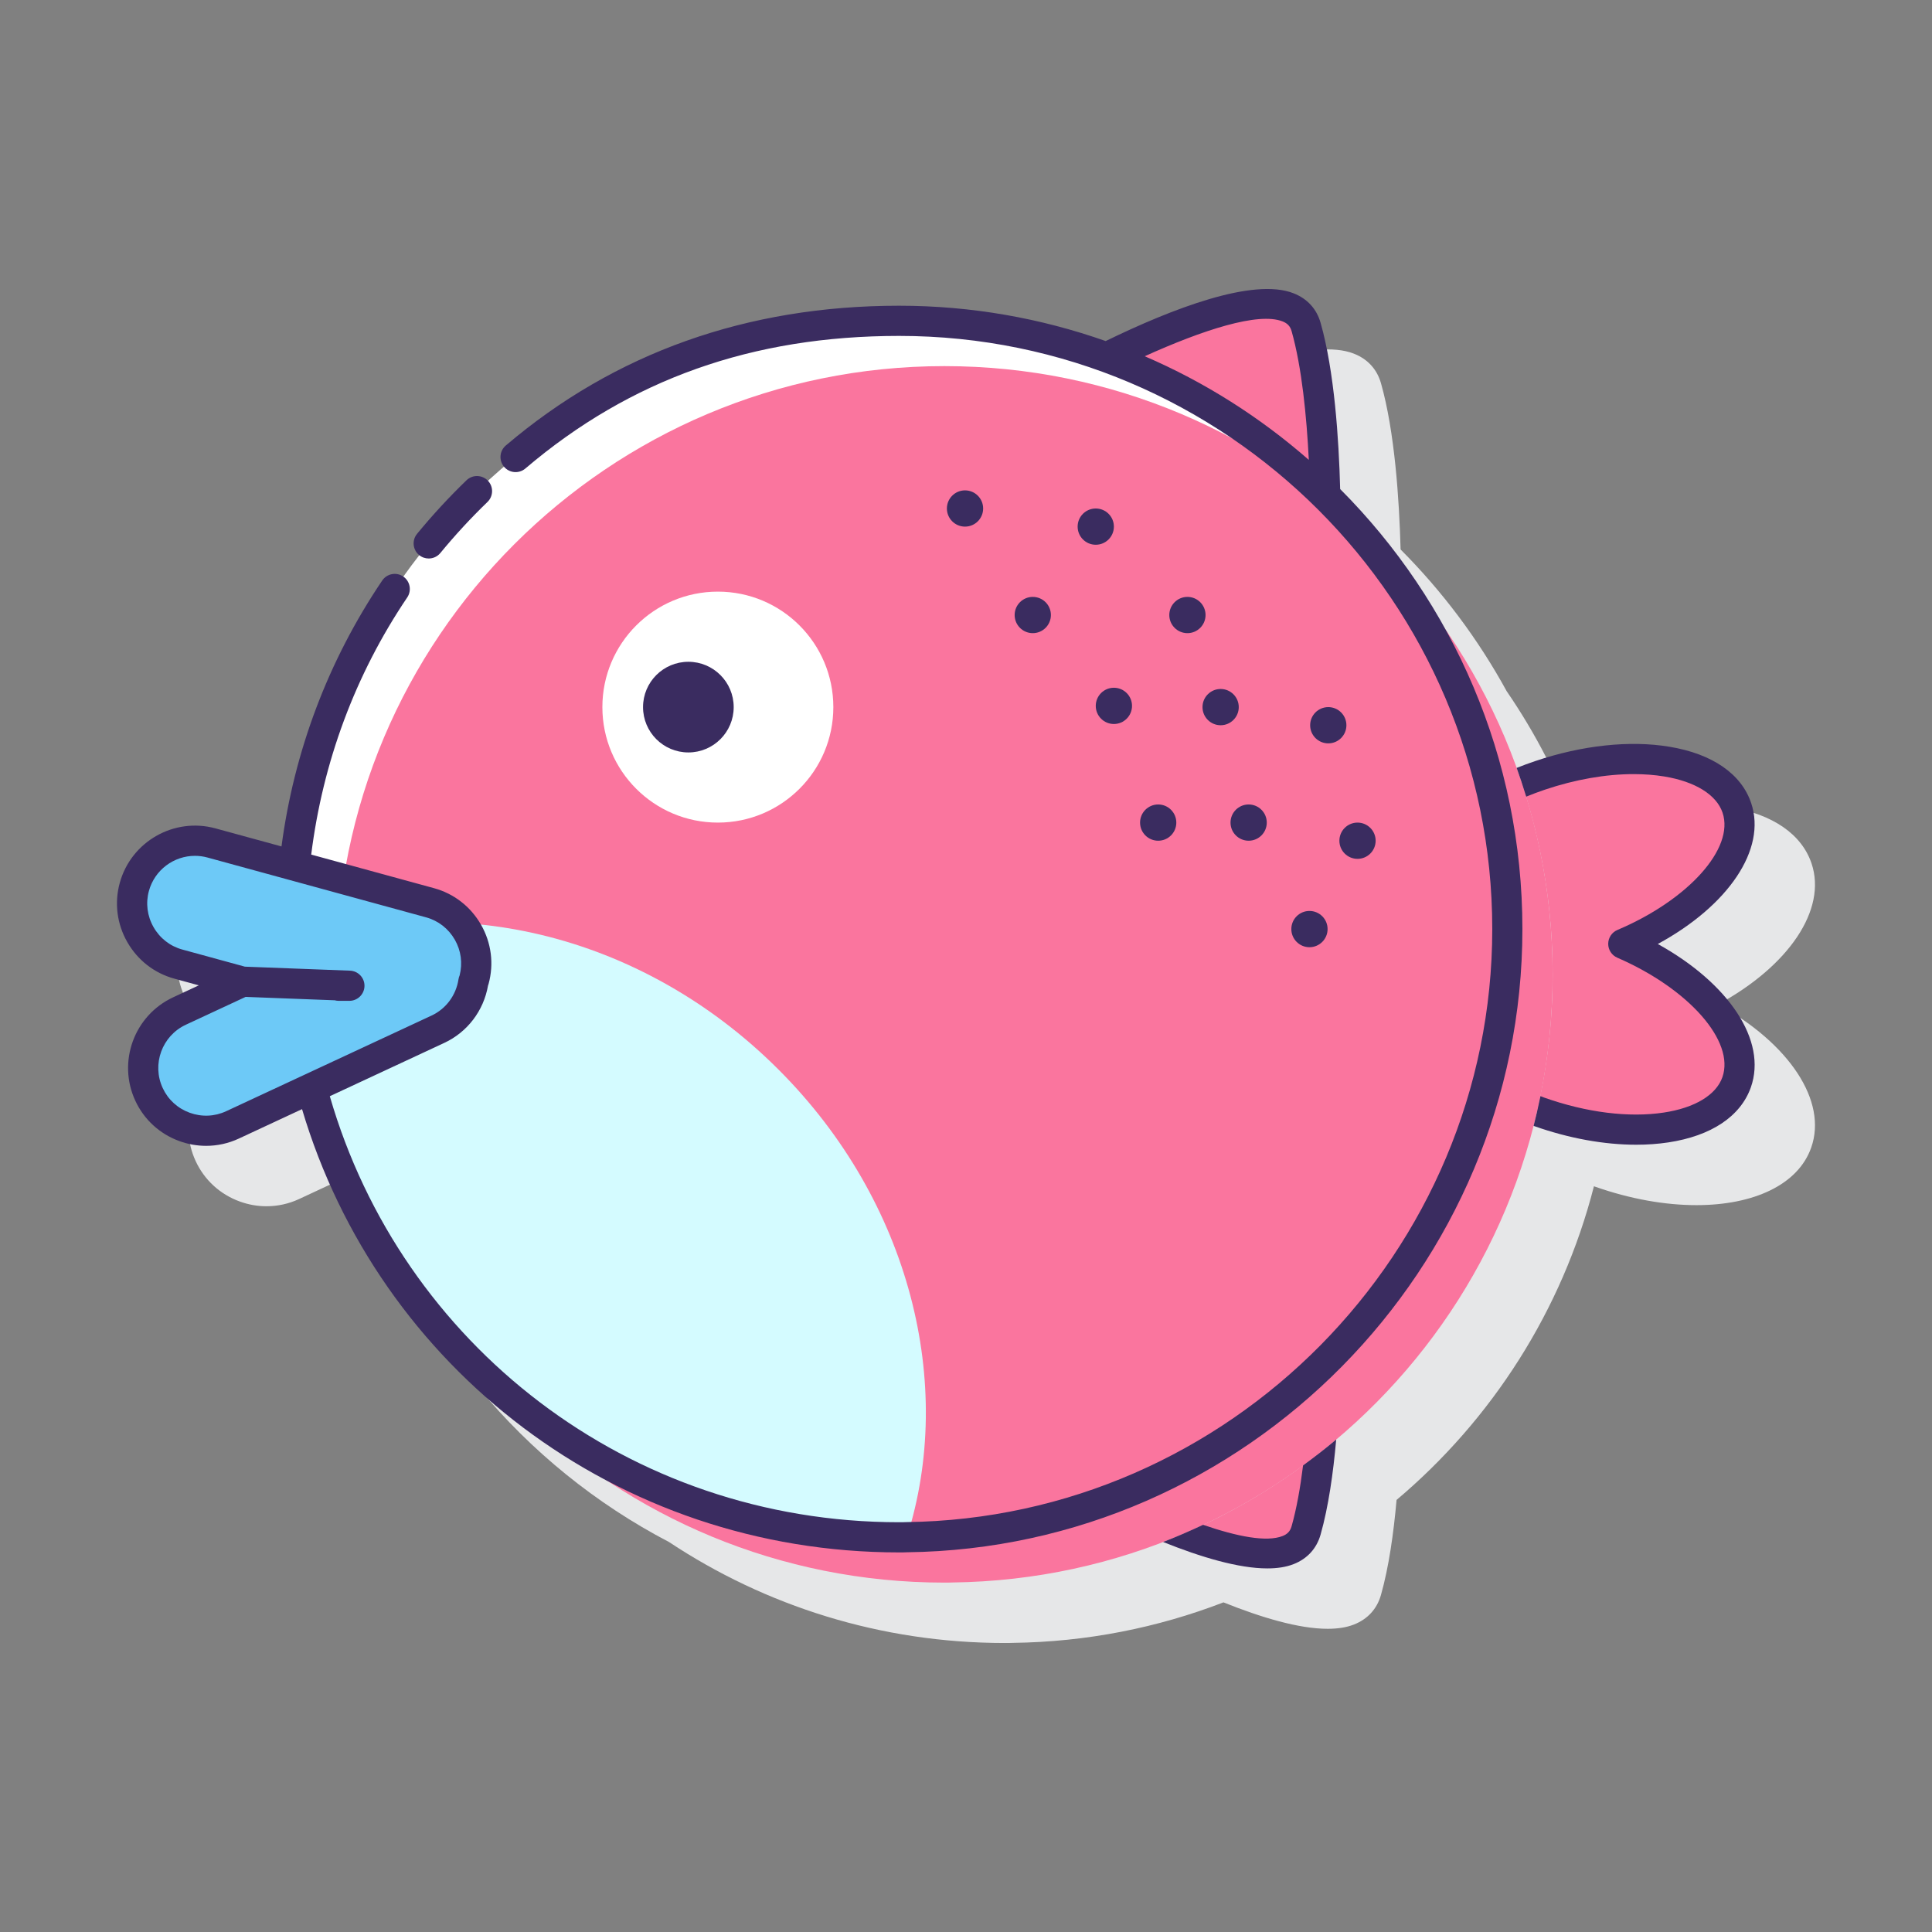 <svg id="Layer_1" enable-background="new 0 0 128 128" height="512" viewBox="0 0 128 128" width="512" xmlns="http://www.w3.org/2000/svg"><rect x="0" y="0" width="128" height="128" fill="#808080" stroke="none"/><path d="m113.833 66.542c4.667-2.535 7.22-6.27 6.187-9.336-.652-1.938-2.578-3.265-5.423-3.734-2.618-.436-5.773-.096-8.88.95-.419.141-.83.295-1.234.458-1.17-3.242-2.744-6.29-4.661-9.085-1.893-3.459-4.265-6.62-7.029-9.391-.091-3.337-.392-7.818-1.298-11.009-.263-.929-.884-1.607-1.796-1.964-2.67-1.051-8.023 1.008-12.449 3.165-4.285-1.509-8.887-2.34-13.682-2.34-10.069 0-18.837 3.116-26.058 9.262-.419.358-2.203 1.919-2.602 2.302-1.158 1.116-2.262 2.311-3.277 3.55-.35.427-1.999 2.637-2.309 3.094-3.586 5.308-5.851 11.315-6.686 17.613l-4.361-1.193c-1.325-.361-2.716-.186-3.917.499-1.2.685-2.062 1.792-2.424 3.116-.362 1.325-.186 2.717.499 3.917s1.792 2.062 3.117 2.424l1.623.444-1.707.795c-2.579 1.202-3.7 4.278-2.498 6.857.58 1.246 1.614 2.192 2.912 2.665.58.212 1.181.317 1.778.316.74 0 1.478-.161 2.166-.482l4.181-1.947c3.195 10.76 10.6 19.601 20.326 24.679 6.372 4.224 14.016 6.686 22.236 6.686.174 0 .34 0 .514-.008 4.923-.06 9.631-1.009 13.977-2.684 2.509 1.007 4.998 1.751 6.903 1.751.655 0 1.242-.087 1.736-.281.912-.356 1.533-1.035 1.796-1.964.518-1.827.837-4.076 1.033-6.293 6.31-5.32 10.965-12.541 13.077-20.782.017.006.033.013.051.02 2.362.833 4.675 1.232 6.738 1.232 3.786 0 6.733-1.345 7.604-3.81 1.093-3.09-1.453-6.889-6.163-9.492z" fill="#e6e7e8"/><path d="m87.799 32.807c-.078-3.318-.36-7.943-1.267-11.14-.935-3.297-7.815-.646-13.183 2.01 5.469 1.989 10.38 5.132 14.45 9.13z" fill="#fa759e"/><path d="m78.403 101.616c3.916 1.478 7.476 2.083 8.13-.222.424-1.495.711-3.302.905-5.142-2.748 2.158-5.779 3.971-9.035 5.364z" fill="#fa759e"/><path d="m107.548 62.533c5.222-2.212 8.522-6.045 7.524-9.008-1.094-3.248-6.931-4.212-13.036-2.156-.422.142-.831.297-1.232.459 1.331 4.002 2.063 8.277 2.063 12.726 0 3.114-.365 6.141-1.034 9.052.053.019.103.041.156.06 6.076 2.145 11.926 1.264 13.066-1.967 1.049-2.969-2.251-6.886-7.507-9.166z" fill="#fa759e"/><path d="m99.866 61.554c0 22.083-17.764 40.021-39.784 40.29-.174.008-.34.008-.514.008-21.838 0-39.61-17.361-40.274-39.033-.016-.419-.024-.846-.024-1.265 0-22.257 18.041-40.298 40.298-40.298s40.298 18.041 40.298 40.298z" fill="#fff"/><path d="m102.866 64.554c0 22.083-17.764 40.021-39.784 40.29-.174.008-.34.008-.514.008-21.838 0-39.61-17.361-40.274-39.033-.016-.419-.024-.846-.024-1.265 0-22.257 18.041-40.298 40.298-40.298s40.298 18.041 40.298 40.298z" fill="#fa759e"/><path d="m60.082 101.844c-.174.008-.34.008-.514.008-21.838 0-39.61-17.361-40.274-39.033 10.298-3.915 23.143-1.107 32.286 8.044 8.763 8.756 11.706 20.912 8.502 30.981z" fill="#d4fbff"/><circle cx="47.56" cy="46.848" fill="#fff" r="7.651"/><path d="m28.491 59.81-14.48-3.962c-2.207-.604-4.508.708-5.112 2.915-.604 2.207.708 4.508 2.915 5.112l4.254 1.164-4.178 1.946c-2.075.966-2.981 3.454-2.015 5.529s3.454 2.981 5.529 2.015l13.609-6.339c1.308-.609 2.149-1.824 2.351-3.159.012-.038.032-.071.042-.11.605-2.207-.707-4.507-2.915-5.111z" fill="#6dc9f7"/><g fill="#3a2c60"><path d="m87.495 21.394c-.263-.929-.884-1.607-1.796-1.964-2.668-1.05-8.018 1.01-12.445 3.166-4.286-1.51-8.89-2.341-13.686-2.341-10.071 0-18.838 3.116-26.058 9.262-.42.358-.471.989-.113 1.41.359.421.989.471 1.41.113 6.944-5.911 15.043-8.785 24.761-8.785 21.669 0 39.298 17.629 39.298 39.298 0 21.403-17.404 39.029-38.835 39.291-.156.009-.307.007-.463.008-17.946 0-32.971-11.8-37.717-28.225l7.583-3.532c1.532-.713 2.609-2.13 2.9-3.803.015-.041.029-.083.036-.107.362-1.325.186-2.717-.499-3.917s-1.791-2.061-3.117-2.424l-8.135-2.226c.762-6.092 2.898-11.91 6.362-17.037.309-.457.188-1.079-.27-1.389-.459-.308-1.079-.188-1.389.27-3.586 5.309-5.838 11.319-6.672 17.617l-4.376-1.197c-2.744-.749-5.588.872-6.341 3.616-.362 1.325-.185 2.716.5 3.916s1.792 2.062 3.117 2.424l1.623.444-1.707.795c-2.579 1.202-3.7 4.278-2.498 6.856.579 1.246 1.614 2.192 2.912 2.666.58.212 1.181.316 1.778.316.74 0 1.478-.161 2.166-.482l4.187-1.95c5.079 17.106 20.8 29.368 39.555 29.368.191 0 .373 0 .525-.009 22.482-.274 40.772-18.797 40.772-41.29 0-11.367-4.617-21.676-12.074-29.151-.087-3.334-.387-7.812-1.294-11.007zm-72.514 52.228c-.762.355-1.619.389-2.414.1-.797-.29-1.431-.869-1.785-1.632-.736-1.579-.049-3.463 1.53-4.199l3.96-1.844 5.902.225c.086.023.176.036.269.036h.705c.545 0 .989-.437 1-.981.01-.544-.417-.997-.962-1.018l-6.961-.265-4.145-1.134c-.81-.221-1.487-.749-1.907-1.485s-.529-1.588-.308-2.396c.384-1.403 1.661-2.328 3.05-2.328.275 0 .556.037.834.113l14.479 3.962c.81.222 1.487.749 1.907 1.485.41.719.523 1.547.317 2.359-.017.04-.035.092-.044.118-.015.047-.025.096-.032.145-.161 1.058-.828 1.955-1.785 2.401zm69.99-52.329c.329.129.508.322.601.646.679 2.394.996 5.659 1.14 8.529-3.224-2.819-6.884-5.15-10.871-6.866 3.848-1.74 7.522-2.939 9.13-2.309z"/><path d="m85.571 101.121c-.093.324-.271.518-.601.646-1.05.411-2.98.043-5.264-.744-.867.408-1.748.79-2.648 1.137 2.509 1.007 4.998 1.751 6.904 1.751.655 0 1.242-.087 1.736-.281.912-.356 1.533-1.035 1.796-1.964.518-1.827.837-4.077 1.033-6.294-.71.599-1.445 1.167-2.195 1.716-.181 1.455-.426 2.851-.761 4.033z"/><path d="m109.833 62.542c4.668-2.535 7.221-6.269 6.187-9.336-.652-1.938-2.578-3.265-5.423-3.734-2.619-.435-5.774-.097-8.881.95-.421.142-.833.294-1.234.454.226.627.437 1.262.633 1.904.4-.162.811-.319 1.24-.463 2.02-.68 4.044-1.03 5.881-1.03.71 0 1.393.052 2.035.158 2.05.339 3.455 1.214 3.854 2.4.796 2.363-2.265 5.774-6.967 7.767-.369.156-.608.517-.61.917-.002.399.235.762.602.921 4.745 2.06 7.804 5.537 6.963 7.918-.416 1.18-1.833 2.034-3.888 2.343-2.313.349-5.116-.003-7.902-.987-.09-.032-.175-.068-.264-.101-.135.662-.286 1.318-.453 1.968.017.006.034.013.051.02 2.296.811 4.624 1.23 6.747 1.23.734 0 1.443-.051 2.118-.152 2.852-.429 4.797-1.727 5.478-3.654 1.089-3.09-1.457-6.89-6.167-9.493z"/><path d="m28.403 37.002c.289 0 .576-.125.773-.365.972-1.183 2.021-2.319 3.12-3.379.397-.384.409-1.017.025-1.414-.384-.396-1.016-.408-1.414-.025-1.154 1.113-2.256 2.308-3.276 3.549-.351.427-.289 1.057.138 1.407.186.153.412.227.634.227z"/><path d="m48.609 46.848c0-1.659-1.345-3.003-3.003-3.003-1.659 0-3.003 1.345-3.003 3.003 0 1.659 1.345 3.003 3.003 3.003 1.659 0 3.003-1.344 3.003-3.003z"/><path d="m65.136 33.689c0-.663-.538-1.201-1.201-1.201s-1.201.538-1.201 1.201.538 1.201 1.201 1.201 1.201-.538 1.201-1.201z"/><circle cx="72.597" cy="34.89" r="1.201"/><circle cx="68.424" cy="40.747" r="1.201"/><path d="m72.597 46.766c0 .663.538 1.201 1.201 1.201s1.201-.538 1.201-1.201-.538-1.201-1.201-1.201-1.201.537-1.201 1.201z"/><path d="m75.532 54.499c0 .664.538 1.201 1.201 1.201s1.201-.538 1.201-1.201-.538-1.201-1.201-1.201-1.201.538-1.201 1.201z"/><path d="m78.67 39.546c-.663 0-1.201.538-1.201 1.201s.538 1.201 1.201 1.201 1.201-.538 1.201-1.201c0-.664-.538-1.201-1.201-1.201z"/><path d="m85.554 61.554c0 .663.538 1.201 1.201 1.201s1.201-.538 1.201-1.201c0-.664-.538-1.201-1.201-1.201s-1.201.537-1.201 1.201z"/><circle cx="88.002" cy="48.049" r="1.201"/><path d="m89.939 56.901c.663 0 1.201-.538 1.201-1.201s-.538-1.201-1.201-1.201-1.201.538-1.201 1.201c0 .664.537 1.201 1.201 1.201z"/><path d="m82.726 55.7c.663 0 1.201-.538 1.201-1.201s-.538-1.201-1.201-1.201-1.201.538-1.201 1.201.538 1.201 1.201 1.201z"/><circle cx="80.87" cy="46.848" r="1.201"/></g></svg>